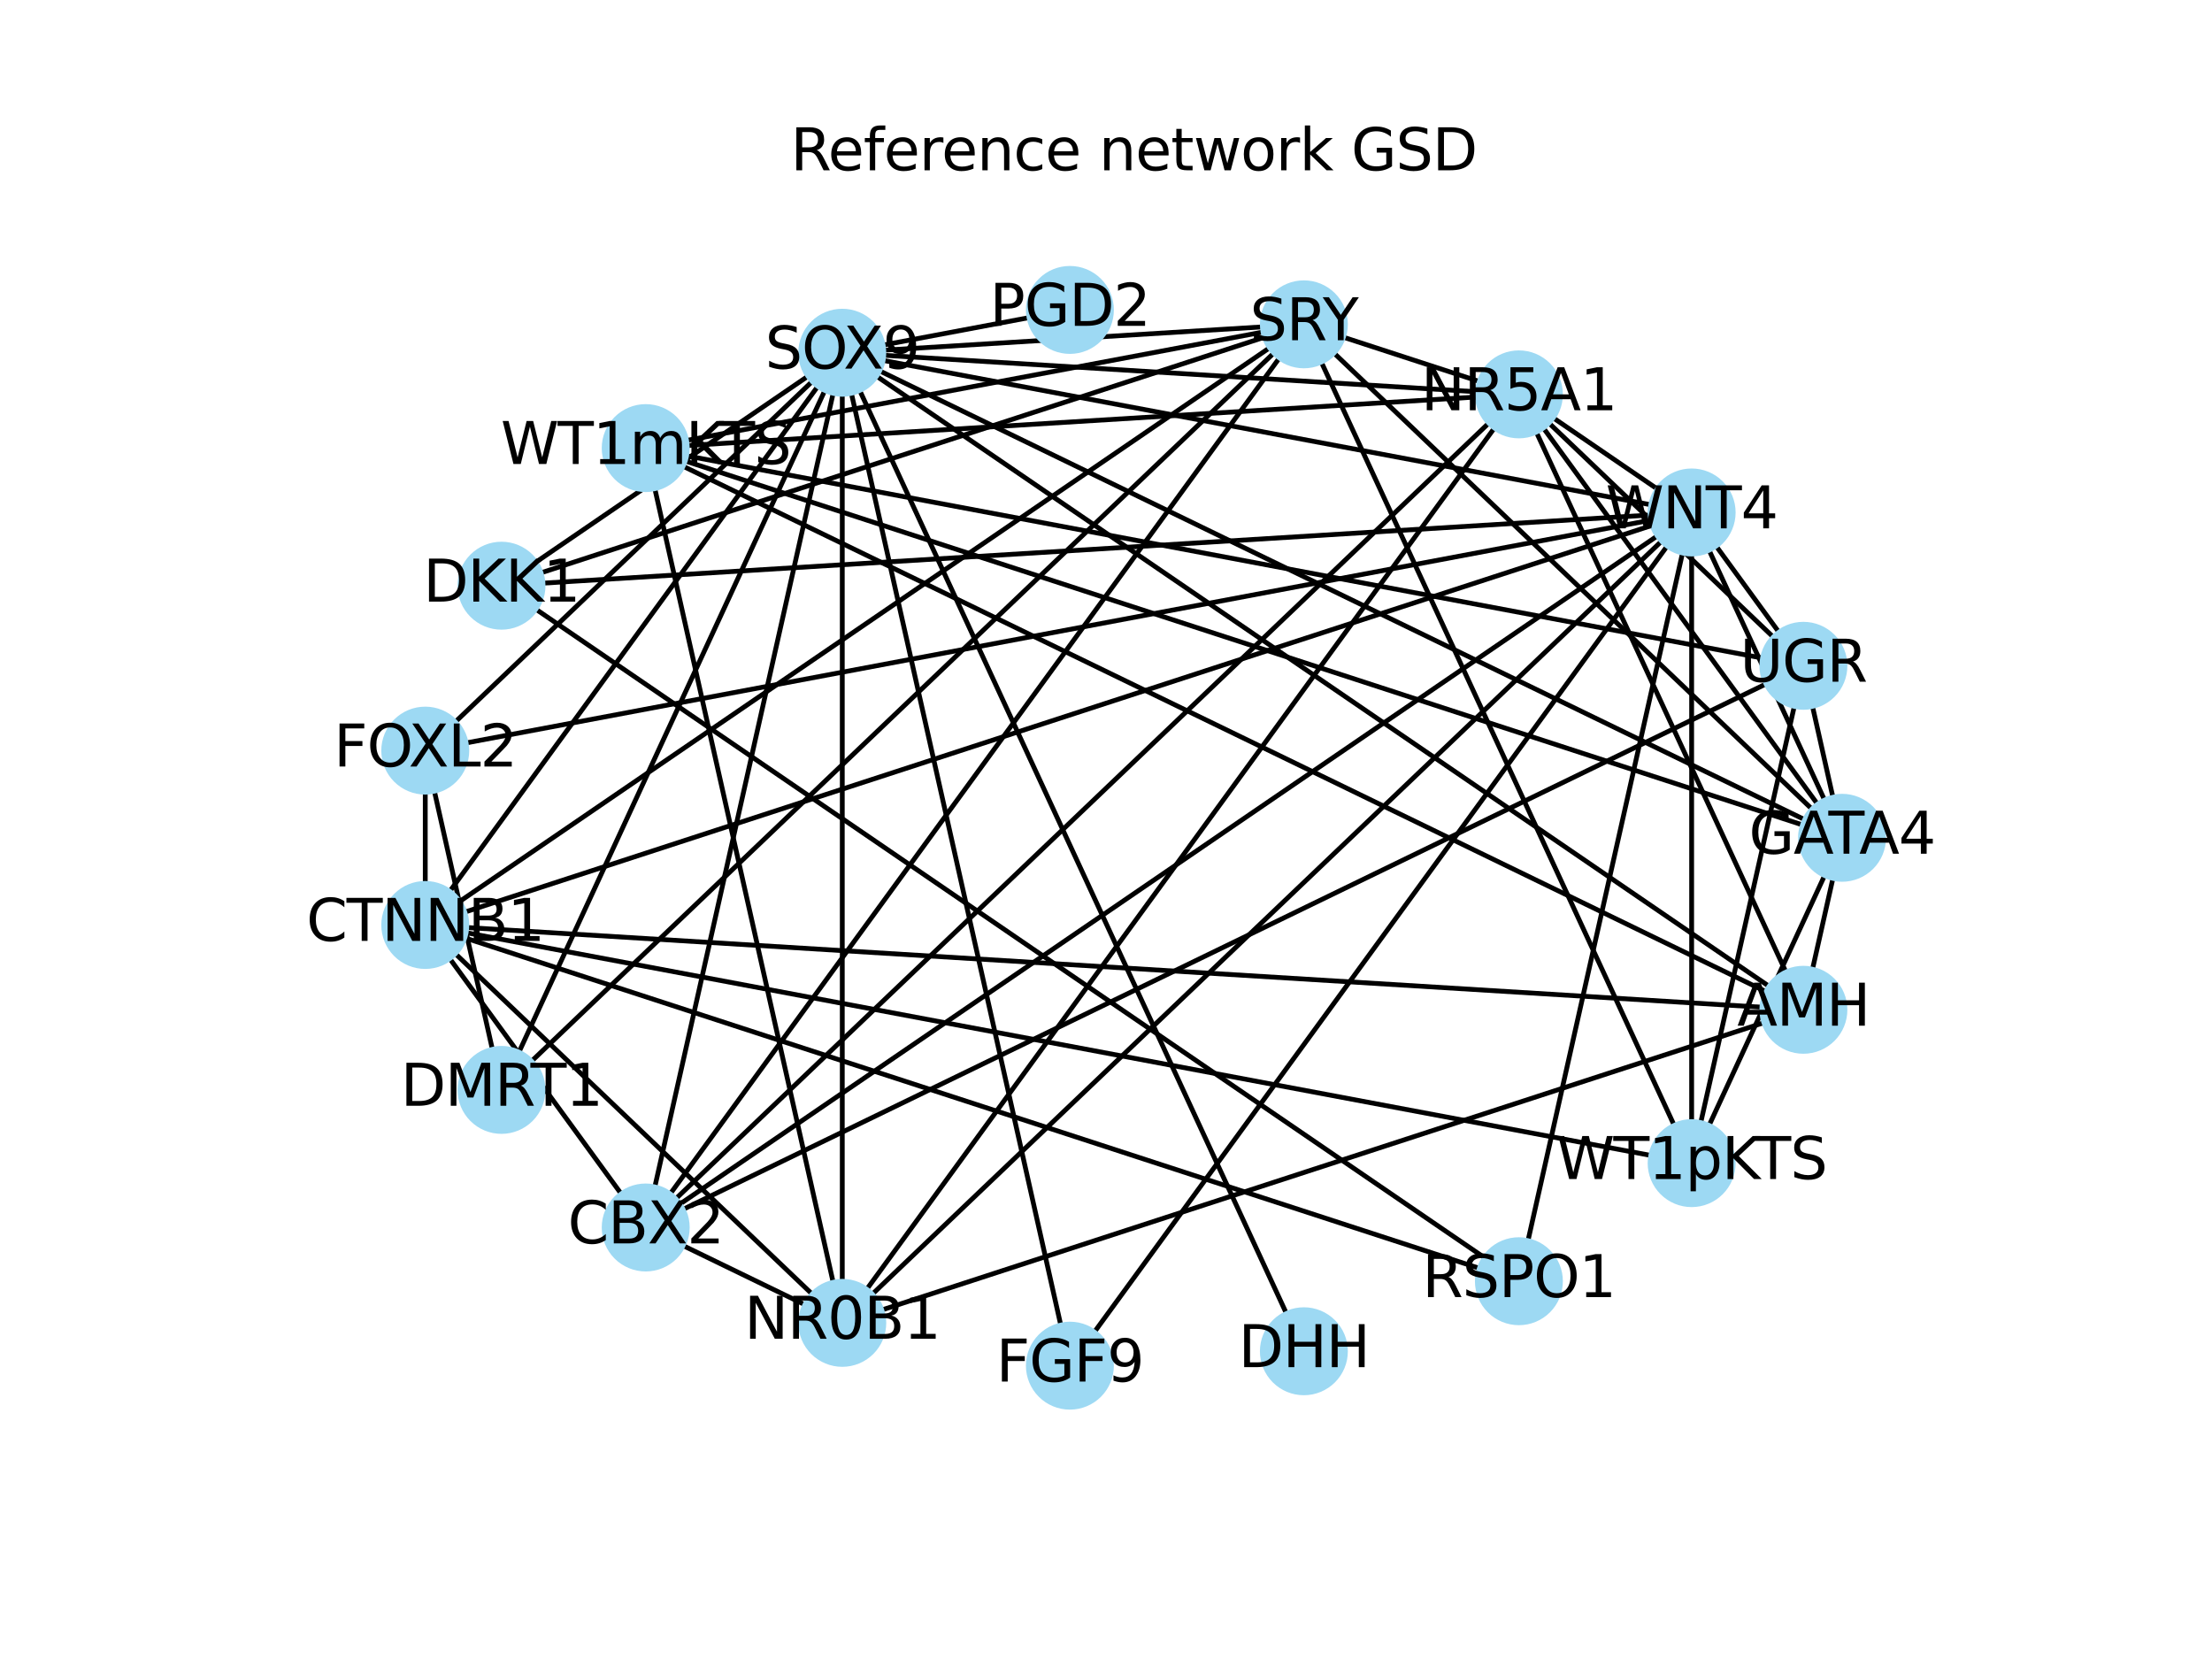 <?xml version="1.0" encoding="utf-8" standalone="no"?>
<!DOCTYPE svg PUBLIC "-//W3C//DTD SVG 1.1//EN"
  "http://www.w3.org/Graphics/SVG/1.1/DTD/svg11.dtd">
<svg xmlns:xlink="http://www.w3.org/1999/xlink" width="460.8pt" height="345.6pt" viewBox="0 0 460.8 345.6" xmlns="http://www.w3.org/2000/svg" version="1.1">
 <defs>
  <style type="text/css">*{stroke-linejoin: round; stroke-linecap: butt}</style>
 </defs>
 <g id="figure_1">
  <g id="patch_1">
   <path d="M 0 345.6 
L 460.8 345.6 
L 460.8 0 
L 0 0 
L 0 345.6 
z
" style="fill: none"/>
  </g>
  <g id="axes_1">
   <g id="LineCollection_1">
    <path d="M 383.73 174.528 
L 375.68 138.7 
" clip-path="url(#pe6671162fe)" style="fill: none; stroke: #000000"/>
    <path d="M 383.73 174.528 
L 352.4 106.755 
" clip-path="url(#pe6671162fe)" style="fill: none; stroke: #000000"/>
    <path d="M 383.73 174.528 
L 316.414 82.155 
" clip-path="url(#pe6671162fe)" style="fill: none; stroke: #000000"/>
    <path d="M 383.73 174.528 
L 271.622 67.564 
" clip-path="url(#pe6671162fe)" style="fill: none; stroke: #000000"/>
    <path d="M 383.73 174.528 
L 134.514 93.348 
" clip-path="url(#pe6671162fe)" style="fill: none; stroke: #000000"/>
    <path d="M 383.73 174.528 
L 175.461 73.481 
" clip-path="url(#pe6671162fe)" style="fill: none; stroke: #000000"/>
    <path d="M 383.73 174.528 
L 375.68 210.356 
" clip-path="url(#pe6671162fe)" style="fill: none; stroke: #000000"/>
    <path d="M 383.73 174.528 
L 352.4 242.301 
" clip-path="url(#pe6671162fe)" style="fill: none; stroke: #000000"/>
    <path d="M 375.68 138.7 
L 316.414 82.155 
" clip-path="url(#pe6671162fe)" style="fill: none; stroke: #000000"/>
    <path d="M 375.68 138.7 
L 352.4 106.755 
" clip-path="url(#pe6671162fe)" style="fill: none; stroke: #000000"/>
    <path d="M 375.68 138.7 
L 134.514 93.348 
" clip-path="url(#pe6671162fe)" style="fill: none; stroke: #000000"/>
    <path d="M 375.68 138.7 
L 352.4 242.301 
" clip-path="url(#pe6671162fe)" style="fill: none; stroke: #000000"/>
    <path d="M 375.68 138.7 
L 134.514 255.708 
" clip-path="url(#pe6671162fe)" style="fill: none; stroke: #000000"/>
    <path d="M 352.4 106.755 
L 88.59 156.367 
" clip-path="url(#pe6671162fe)" style="fill: none; stroke: #000000"/>
    <path d="M 352.4 106.755 
L 316.414 82.155 
" clip-path="url(#pe6671162fe)" style="fill: none; stroke: #000000"/>
    <path d="M 352.4 106.755 
L 175.461 73.481 
" clip-path="url(#pe6671162fe)" style="fill: none; stroke: #000000"/>
    <path d="M 352.4 106.755 
L 316.414 266.901 
" clip-path="url(#pe6671162fe)" style="fill: none; stroke: #000000"/>
    <path d="M 352.4 106.755 
L 222.877 284.492 
" clip-path="url(#pe6671162fe)" style="fill: none; stroke: #000000"/>
    <path d="M 352.4 106.755 
L 88.59 192.689 
" clip-path="url(#pe6671162fe)" style="fill: none; stroke: #000000"/>
    <path d="M 352.4 106.755 
L 175.461 275.575 
" clip-path="url(#pe6671162fe)" style="fill: none; stroke: #000000"/>
    <path d="M 352.4 106.755 
L 104.471 122.012 
" clip-path="url(#pe6671162fe)" style="fill: none; stroke: #000000"/>
    <path d="M 352.4 106.755 
L 352.4 242.301 
" clip-path="url(#pe6671162fe)" style="fill: none; stroke: #000000"/>
    <path d="M 352.4 106.755 
L 134.514 255.708 
" clip-path="url(#pe6671162fe)" style="fill: none; stroke: #000000"/>
    <path d="M 316.414 82.155 
L 134.514 255.708 
" clip-path="url(#pe6671162fe)" style="fill: none; stroke: #000000"/>
    <path d="M 316.414 82.155 
L 134.514 93.348 
" clip-path="url(#pe6671162fe)" style="fill: none; stroke: #000000"/>
    <path d="M 316.414 82.155 
L 175.461 275.575 
" clip-path="url(#pe6671162fe)" style="fill: none; stroke: #000000"/>
    <path d="M 316.414 82.155 
L 175.461 73.481 
" clip-path="url(#pe6671162fe)" style="fill: none; stroke: #000000"/>
    <path d="M 316.414 82.155 
L 271.622 67.564 
" clip-path="url(#pe6671162fe)" style="fill: none; stroke: #000000"/>
    <path d="M 316.414 82.155 
L 375.68 210.356 
" clip-path="url(#pe6671162fe)" style="fill: none; stroke: #000000"/>
    <path d="M 271.622 67.564 
L 104.471 122.012 
" clip-path="url(#pe6671162fe)" style="fill: none; stroke: #000000"/>
    <path d="M 271.622 67.564 
L 175.461 73.481 
" clip-path="url(#pe6671162fe)" style="fill: none; stroke: #000000"/>
    <path d="M 271.622 67.564 
L 134.514 93.348 
" clip-path="url(#pe6671162fe)" style="fill: none; stroke: #000000"/>
    <path d="M 271.622 67.564 
L 134.514 255.708 
" clip-path="url(#pe6671162fe)" style="fill: none; stroke: #000000"/>
    <path d="M 271.622 67.564 
L 352.4 242.301 
" clip-path="url(#pe6671162fe)" style="fill: none; stroke: #000000"/>
    <path d="M 271.622 67.564 
L 88.59 192.689 
" clip-path="url(#pe6671162fe)" style="fill: none; stroke: #000000"/>
    <path d="M 271.622 67.564 
L 104.471 227.044 
" clip-path="url(#pe6671162fe)" style="fill: none; stroke: #000000"/>
    <path d="M 222.877 64.564 
L 175.461 73.481 
" clip-path="url(#pe6671162fe)" style="fill: none; stroke: #000000"/>
    <path d="M 175.461 73.481 
L 104.471 122.012 
" clip-path="url(#pe6671162fe)" style="fill: none; stroke: #000000"/>
    <path d="M 175.461 73.481 
L 88.59 156.367 
" clip-path="url(#pe6671162fe)" style="fill: none; stroke: #000000"/>
    <path d="M 175.461 73.481 
L 222.877 284.492 
" clip-path="url(#pe6671162fe)" style="fill: none; stroke: #000000"/>
    <path d="M 175.461 73.481 
L 134.514 255.708 
" clip-path="url(#pe6671162fe)" style="fill: none; stroke: #000000"/>
    <path d="M 175.461 73.481 
L 88.59 192.689 
" clip-path="url(#pe6671162fe)" style="fill: none; stroke: #000000"/>
    <path d="M 175.461 73.481 
L 271.622 281.492 
" clip-path="url(#pe6671162fe)" style="fill: none; stroke: #000000"/>
    <path d="M 175.461 73.481 
L 104.471 227.044 
" clip-path="url(#pe6671162fe)" style="fill: none; stroke: #000000"/>
    <path d="M 175.461 73.481 
L 375.68 210.356 
" clip-path="url(#pe6671162fe)" style="fill: none; stroke: #000000"/>
    <path d="M 175.461 73.481 
L 175.461 275.575 
" clip-path="url(#pe6671162fe)" style="fill: none; stroke: #000000"/>
    <path d="M 134.514 93.348 
L 375.68 210.356 
" clip-path="url(#pe6671162fe)" style="fill: none; stroke: #000000"/>
    <path d="M 134.514 93.348 
L 175.461 275.575 
" clip-path="url(#pe6671162fe)" style="fill: none; stroke: #000000"/>
    <path d="M 104.471 122.012 
L 316.414 266.901 
" clip-path="url(#pe6671162fe)" style="fill: none; stroke: #000000"/>
    <path d="M 88.59 156.367 
L 88.59 192.689 
" clip-path="url(#pe6671162fe)" style="fill: none; stroke: #000000"/>
    <path d="M 88.59 156.367 
L 104.471 227.044 
" clip-path="url(#pe6671162fe)" style="fill: none; stroke: #000000"/>
    <path d="M 88.59 192.689 
L 316.414 266.901 
" clip-path="url(#pe6671162fe)" style="fill: none; stroke: #000000"/>
    <path d="M 88.59 192.689 
L 375.68 210.356 
" clip-path="url(#pe6671162fe)" style="fill: none; stroke: #000000"/>
    <path d="M 88.59 192.689 
L 352.4 242.301 
" clip-path="url(#pe6671162fe)" style="fill: none; stroke: #000000"/>
    <path d="M 88.59 192.689 
L 134.514 255.708 
" clip-path="url(#pe6671162fe)" style="fill: none; stroke: #000000"/>
    <path d="M 88.59 192.689 
L 175.461 275.575 
" clip-path="url(#pe6671162fe)" style="fill: none; stroke: #000000"/>
    <path d="M 134.514 255.708 
L 175.461 275.575 
" clip-path="url(#pe6671162fe)" style="fill: none; stroke: #000000"/>
    <path d="M 175.461 275.575 
L 375.68 210.356 
" clip-path="url(#pe6671162fe)" style="fill: none; stroke: #000000"/>
   </g>
   <g id="matplotlib.axis_1">
    <g id="xtick_1"/>
    <g id="xtick_2"/>
    <g id="xtick_3"/>
    <g id="xtick_4"/>
    <g id="xtick_5"/>
   </g>
   <g id="matplotlib.axis_2">
    <g id="ytick_1"/>
    <g id="ytick_2"/>
    <g id="ytick_3"/>
    <g id="ytick_4"/>
    <g id="ytick_5"/>
   </g>
   <g id="PathCollection_1">
    <defs>
     <path id="mbd1241f2ae" d="M 0 8.66 
C 2.297 8.66 4.5 7.748 6.124 6.124 
C 7.748 4.5 8.66 2.297 8.66 0 
C 8.66 -2.297 7.748 -4.5 6.124 -6.124 
C 4.5 -7.748 2.297 -8.66 0 -8.66 
C -2.297 -8.66 -4.5 -7.748 -6.124 -6.124 
C -7.748 -4.5 -8.66 -2.297 -8.66 0 
C -8.66 2.297 -7.748 4.5 -6.124 6.124 
C -4.5 7.748 -2.297 8.66 0 8.66 
z
" style="stroke: #9dd9f3"/>
    </defs>
    <g clip-path="url(#pe6671162fe)">
     <use xlink:href="#mbd1241f2ae" x="383.73" y="174.528" style="fill: #9dd9f3; stroke: #9dd9f3"/>
     <use xlink:href="#mbd1241f2ae" x="375.68" y="138.7" style="fill: #9dd9f3; stroke: #9dd9f3"/>
     <use xlink:href="#mbd1241f2ae" x="352.4" y="106.755" style="fill: #9dd9f3; stroke: #9dd9f3"/>
     <use xlink:href="#mbd1241f2ae" x="316.414" y="82.155" style="fill: #9dd9f3; stroke: #9dd9f3"/>
     <use xlink:href="#mbd1241f2ae" x="271.622" y="67.564" style="fill: #9dd9f3; stroke: #9dd9f3"/>
     <use xlink:href="#mbd1241f2ae" x="222.877" y="64.564" style="fill: #9dd9f3; stroke: #9dd9f3"/>
     <use xlink:href="#mbd1241f2ae" x="175.461" y="73.481" style="fill: #9dd9f3; stroke: #9dd9f3"/>
     <use xlink:href="#mbd1241f2ae" x="134.514" y="93.348" style="fill: #9dd9f3; stroke: #9dd9f3"/>
     <use xlink:href="#mbd1241f2ae" x="104.471" y="122.012" style="fill: #9dd9f3; stroke: #9dd9f3"/>
     <use xlink:href="#mbd1241f2ae" x="88.59" y="156.367" style="fill: #9dd9f3; stroke: #9dd9f3"/>
     <use xlink:href="#mbd1241f2ae" x="88.59" y="192.689" style="fill: #9dd9f3; stroke: #9dd9f3"/>
     <use xlink:href="#mbd1241f2ae" x="104.471" y="227.044" style="fill: #9dd9f3; stroke: #9dd9f3"/>
     <use xlink:href="#mbd1241f2ae" x="134.514" y="255.708" style="fill: #9dd9f3; stroke: #9dd9f3"/>
     <use xlink:href="#mbd1241f2ae" x="175.461" y="275.575" style="fill: #9dd9f3; stroke: #9dd9f3"/>
     <use xlink:href="#mbd1241f2ae" x="222.877" y="284.492" style="fill: #9dd9f3; stroke: #9dd9f3"/>
     <use xlink:href="#mbd1241f2ae" x="271.622" y="281.492" style="fill: #9dd9f3; stroke: #9dd9f3"/>
     <use xlink:href="#mbd1241f2ae" x="316.414" y="266.901" style="fill: #9dd9f3; stroke: #9dd9f3"/>
     <use xlink:href="#mbd1241f2ae" x="352.4" y="242.301" style="fill: #9dd9f3; stroke: #9dd9f3"/>
     <use xlink:href="#mbd1241f2ae" x="375.68" y="210.356" style="fill: #9dd9f3; stroke: #9dd9f3"/>
    </g>
   </g>
   <g id="text_1">
    <g clip-path="url(#pe6671162fe)">
     <!-- GATA4 -->
     <g transform="translate(364.32 177.839) scale(0.12 -0.12)">
      <defs>
       <path id="DejaVuSans-47" d="M 3809 666 
L 3809 1919 
L 2778 1919 
L 2778 2438 
L 4434 2438 
L 4434 434 
Q 4069 175 3628 42 
Q 3188 -91 2688 -91 
Q 1594 -91 976 548 
Q 359 1188 359 2328 
Q 359 3472 976 4111 
Q 1594 4750 2688 4750 
Q 3144 4750 3555 4637 
Q 3966 4525 4313 4306 
L 4313 3634 
Q 3963 3931 3569 4081 
Q 3175 4231 2741 4231 
Q 1884 4231 1454 3753 
Q 1025 3275 1025 2328 
Q 1025 1384 1454 906 
Q 1884 428 2741 428 
Q 3075 428 3337 486 
Q 3600 544 3809 666 
z
" transform="scale(0.016)"/>
       <path id="DejaVuSans-41" d="M 2188 4044 
L 1331 1722 
L 3047 1722 
L 2188 4044 
z
M 1831 4666 
L 2547 4666 
L 4325 0 
L 3669 0 
L 3244 1197 
L 1141 1197 
L 716 0 
L 50 0 
L 1831 4666 
z
" transform="scale(0.016)"/>
       <path id="DejaVuSans-54" d="M -19 4666 
L 3928 4666 
L 3928 4134 
L 2272 4134 
L 2272 0 
L 1638 0 
L 1638 4134 
L -19 4134 
L -19 4666 
z
" transform="scale(0.016)"/>
       <path id="DejaVuSans-34" d="M 2419 4116 
L 825 1625 
L 2419 1625 
L 2419 4116 
z
M 2253 4666 
L 3047 4666 
L 3047 1625 
L 3713 1625 
L 3713 1100 
L 3047 1100 
L 3047 0 
L 2419 0 
L 2419 1100 
L 313 1100 
L 313 1709 
L 2253 4666 
z
" transform="scale(0.016)"/>
      </defs>
      <use xlink:href="#DejaVuSans-47"/>
      <use xlink:href="#DejaVuSans-41" x="77.49"/>
      <use xlink:href="#DejaVuSans-54" x="138.148"/>
      <use xlink:href="#DejaVuSans-41" x="191.482"/>
      <use xlink:href="#DejaVuSans-34" x="259.891"/>
     </g>
    </g>
   </g>
   <g id="text_2">
    <g clip-path="url(#pe6671162fe)">
     <!-- UGR -->
     <g transform="translate(362.47 142.012) scale(0.12 -0.12)">
      <defs>
       <path id="DejaVuSans-55" d="M 556 4666 
L 1191 4666 
L 1191 1831 
Q 1191 1081 1462 751 
Q 1734 422 2344 422 
Q 2950 422 3222 751 
Q 3494 1081 3494 1831 
L 3494 4666 
L 4128 4666 
L 4128 1753 
Q 4128 841 3676 375 
Q 3225 -91 2344 -91 
Q 1459 -91 1007 375 
Q 556 841 556 1753 
L 556 4666 
z
" transform="scale(0.016)"/>
       <path id="DejaVuSans-52" d="M 2841 2188 
Q 3044 2119 3236 1894 
Q 3428 1669 3622 1275 
L 4263 0 
L 3584 0 
L 2988 1197 
Q 2756 1666 2539 1819 
Q 2322 1972 1947 1972 
L 1259 1972 
L 1259 0 
L 628 0 
L 628 4666 
L 2053 4666 
Q 2853 4666 3247 4331 
Q 3641 3997 3641 3322 
Q 3641 2881 3436 2590 
Q 3231 2300 2841 2188 
z
M 1259 4147 
L 1259 2491 
L 2053 2491 
Q 2509 2491 2742 2702 
Q 2975 2913 2975 3322 
Q 2975 3731 2742 3939 
Q 2509 4147 2053 4147 
L 1259 4147 
z
" transform="scale(0.016)"/>
      </defs>
      <use xlink:href="#DejaVuSans-55"/>
      <use xlink:href="#DejaVuSans-47" x="73.193"/>
      <use xlink:href="#DejaVuSans-52" x="150.684"/>
     </g>
    </g>
   </g>
   <g id="text_3">
    <g clip-path="url(#pe6671162fe)">
     <!-- WNT4 -->
     <g transform="translate(334.497 110.067) scale(0.12 -0.12)">
      <defs>
       <path id="DejaVuSans-57" d="M 213 4666 
L 850 4666 
L 1831 722 
L 2809 4666 
L 3519 4666 
L 4500 722 
L 5478 4666 
L 6119 4666 
L 4947 0 
L 4153 0 
L 3169 4050 
L 2175 0 
L 1381 0 
L 213 4666 
z
" transform="scale(0.016)"/>
       <path id="DejaVuSans-4e" d="M 628 4666 
L 1478 4666 
L 3547 763 
L 3547 4666 
L 4159 4666 
L 4159 0 
L 3309 0 
L 1241 3903 
L 1241 0 
L 628 0 
L 628 4666 
z
" transform="scale(0.016)"/>
      </defs>
      <use xlink:href="#DejaVuSans-57"/>
      <use xlink:href="#DejaVuSans-4e" x="98.877"/>
      <use xlink:href="#DejaVuSans-54" x="173.682"/>
      <use xlink:href="#DejaVuSans-34" x="234.766"/>
     </g>
    </g>
   </g>
   <g id="text_4">
    <g clip-path="url(#pe6671162fe)">
     <!-- NR5A1 -->
     <g transform="translate(296.017 85.466) scale(0.12 -0.12)">
      <defs>
       <path id="DejaVuSans-35" d="M 691 4666 
L 3169 4666 
L 3169 4134 
L 1269 4134 
L 1269 2991 
Q 1406 3038 1543 3061 
Q 1681 3084 1819 3084 
Q 2600 3084 3056 2656 
Q 3513 2228 3513 1497 
Q 3513 744 3044 326 
Q 2575 -91 1722 -91 
Q 1428 -91 1123 -41 
Q 819 9 494 109 
L 494 744 
Q 775 591 1075 516 
Q 1375 441 1709 441 
Q 2250 441 2565 725 
Q 2881 1009 2881 1497 
Q 2881 1984 2565 2268 
Q 2250 2553 1709 2553 
Q 1456 2553 1204 2497 
Q 953 2441 691 2322 
L 691 4666 
z
" transform="scale(0.016)"/>
       <path id="DejaVuSans-31" d="M 794 531 
L 1825 531 
L 1825 4091 
L 703 3866 
L 703 4441 
L 1819 4666 
L 2450 4666 
L 2450 531 
L 3481 531 
L 3481 0 
L 794 0 
L 794 531 
z
" transform="scale(0.016)"/>
      </defs>
      <use xlink:href="#DejaVuSans-4e"/>
      <use xlink:href="#DejaVuSans-52" x="74.805"/>
      <use xlink:href="#DejaVuSans-35" x="144.287"/>
      <use xlink:href="#DejaVuSans-41" x="207.91"/>
      <use xlink:href="#DejaVuSans-31" x="276.318"/>
     </g>
    </g>
   </g>
   <g id="text_5">
    <g clip-path="url(#pe6671162fe)">
     <!-- SRY -->
     <g transform="translate(260.362 70.875) scale(0.12 -0.12)">
      <defs>
       <path id="DejaVuSans-53" d="M 3425 4513 
L 3425 3897 
Q 3066 4069 2747 4153 
Q 2428 4238 2131 4238 
Q 1616 4238 1336 4038 
Q 1056 3838 1056 3469 
Q 1056 3159 1242 3001 
Q 1428 2844 1947 2747 
L 2328 2669 
Q 3034 2534 3370 2195 
Q 3706 1856 3706 1288 
Q 3706 609 3251 259 
Q 2797 -91 1919 -91 
Q 1588 -91 1214 -16 
Q 841 59 441 206 
L 441 856 
Q 825 641 1194 531 
Q 1563 422 1919 422 
Q 2459 422 2753 634 
Q 3047 847 3047 1241 
Q 3047 1584 2836 1778 
Q 2625 1972 2144 2069 
L 1759 2144 
Q 1053 2284 737 2584 
Q 422 2884 422 3419 
Q 422 4038 858 4394 
Q 1294 4750 2059 4750 
Q 2388 4750 2728 4690 
Q 3069 4631 3425 4513 
z
" transform="scale(0.016)"/>
       <path id="DejaVuSans-59" d="M -13 4666 
L 666 4666 
L 1959 2747 
L 3244 4666 
L 3922 4666 
L 2272 2222 
L 2272 0 
L 1638 0 
L 1638 2222 
L -13 4666 
z
" transform="scale(0.016)"/>
      </defs>
      <use xlink:href="#DejaVuSans-53"/>
      <use xlink:href="#DejaVuSans-52" x="63.477"/>
      <use xlink:href="#DejaVuSans-59" x="126.584"/>
     </g>
    </g>
   </g>
   <g id="text_6">
    <g clip-path="url(#pe6671162fe)">
     <!-- PGD2 -->
     <g transform="translate(206.172 67.876) scale(0.12 -0.12)">
      <defs>
       <path id="DejaVuSans-50" d="M 1259 4147 
L 1259 2394 
L 2053 2394 
Q 2494 2394 2734 2622 
Q 2975 2850 2975 3272 
Q 2975 3691 2734 3919 
Q 2494 4147 2053 4147 
L 1259 4147 
z
M 628 4666 
L 2053 4666 
Q 2838 4666 3239 4311 
Q 3641 3956 3641 3272 
Q 3641 2581 3239 2228 
Q 2838 1875 2053 1875 
L 1259 1875 
L 1259 0 
L 628 0 
L 628 4666 
z
" transform="scale(0.016)"/>
       <path id="DejaVuSans-44" d="M 1259 4147 
L 1259 519 
L 2022 519 
Q 2988 519 3436 956 
Q 3884 1394 3884 2338 
Q 3884 3275 3436 3711 
Q 2988 4147 2022 4147 
L 1259 4147 
z
M 628 4666 
L 1925 4666 
Q 3281 4666 3915 4102 
Q 4550 3538 4550 2338 
Q 4550 1131 3912 565 
Q 3275 0 1925 0 
L 628 0 
L 628 4666 
z
" transform="scale(0.016)"/>
       <path id="DejaVuSans-32" d="M 1228 531 
L 3431 531 
L 3431 0 
L 469 0 
L 469 531 
Q 828 903 1448 1529 
Q 2069 2156 2228 2338 
Q 2531 2678 2651 2914 
Q 2772 3150 2772 3378 
Q 2772 3750 2511 3984 
Q 2250 4219 1831 4219 
Q 1534 4219 1204 4116 
Q 875 4013 500 3803 
L 500 4441 
Q 881 4594 1212 4672 
Q 1544 4750 1819 4750 
Q 2544 4750 2975 4387 
Q 3406 4025 3406 3419 
Q 3406 3131 3298 2873 
Q 3191 2616 2906 2266 
Q 2828 2175 2409 1742 
Q 1991 1309 1228 531 
z
" transform="scale(0.016)"/>
      </defs>
      <use xlink:href="#DejaVuSans-50"/>
      <use xlink:href="#DejaVuSans-47" x="60.303"/>
      <use xlink:href="#DejaVuSans-44" x="137.793"/>
      <use xlink:href="#DejaVuSans-32" x="214.795"/>
     </g>
    </g>
   </g>
   <g id="text_7">
    <g clip-path="url(#pe6671162fe)">
     <!-- SOX9 -->
     <g transform="translate(159.384 76.792) scale(0.12 -0.12)">
      <defs>
       <path id="DejaVuSans-4f" d="M 2522 4238 
Q 1834 4238 1429 3725 
Q 1025 3213 1025 2328 
Q 1025 1447 1429 934 
Q 1834 422 2522 422 
Q 3209 422 3611 934 
Q 4013 1447 4013 2328 
Q 4013 3213 3611 3725 
Q 3209 4238 2522 4238 
z
M 2522 4750 
Q 3503 4750 4090 4092 
Q 4678 3434 4678 2328 
Q 4678 1225 4090 567 
Q 3503 -91 2522 -91 
Q 1538 -91 948 565 
Q 359 1222 359 2328 
Q 359 3434 948 4092 
Q 1538 4750 2522 4750 
z
" transform="scale(0.016)"/>
       <path id="DejaVuSans-58" d="M 403 4666 
L 1081 4666 
L 2241 2931 
L 3406 4666 
L 4084 4666 
L 2584 2425 
L 4184 0 
L 3506 0 
L 2194 1984 
L 872 0 
L 191 0 
L 1856 2491 
L 403 4666 
z
" transform="scale(0.016)"/>
       <path id="DejaVuSans-39" d="M 703 97 
L 703 672 
Q 941 559 1184 500 
Q 1428 441 1663 441 
Q 2288 441 2617 861 
Q 2947 1281 2994 2138 
Q 2813 1869 2534 1725 
Q 2256 1581 1919 1581 
Q 1219 1581 811 2004 
Q 403 2428 403 3163 
Q 403 3881 828 4315 
Q 1253 4750 1959 4750 
Q 2769 4750 3195 4129 
Q 3622 3509 3622 2328 
Q 3622 1225 3098 567 
Q 2575 -91 1691 -91 
Q 1453 -91 1209 -44 
Q 966 3 703 97 
z
M 1959 2075 
Q 2384 2075 2632 2365 
Q 2881 2656 2881 3163 
Q 2881 3666 2632 3958 
Q 2384 4250 1959 4250 
Q 1534 4250 1286 3958 
Q 1038 3666 1038 3163 
Q 1038 2656 1286 2365 
Q 1534 2075 1959 2075 
z
" transform="scale(0.016)"/>
      </defs>
      <use xlink:href="#DejaVuSans-53"/>
      <use xlink:href="#DejaVuSans-4f" x="63.477"/>
      <use xlink:href="#DejaVuSans-58" x="135.812"/>
      <use xlink:href="#DejaVuSans-39" x="204.318"/>
     </g>
    </g>
   </g>
   <g id="text_8">
    <g clip-path="url(#pe6671162fe)">
     <!-- WT1mKTS -->
     <g transform="translate(104.311 96.659) scale(0.12 -0.12)">
      <defs>
       <path id="DejaVuSans-6d" d="M 3328 2828 
Q 3544 3216 3844 3400 
Q 4144 3584 4550 3584 
Q 5097 3584 5394 3201 
Q 5691 2819 5691 2113 
L 5691 0 
L 5113 0 
L 5113 2094 
Q 5113 2597 4934 2840 
Q 4756 3084 4391 3084 
Q 3944 3084 3684 2787 
Q 3425 2491 3425 1978 
L 3425 0 
L 2847 0 
L 2847 2094 
Q 2847 2600 2669 2842 
Q 2491 3084 2119 3084 
Q 1678 3084 1418 2786 
Q 1159 2488 1159 1978 
L 1159 0 
L 581 0 
L 581 3500 
L 1159 3500 
L 1159 2956 
Q 1356 3278 1631 3431 
Q 1906 3584 2284 3584 
Q 2666 3584 2933 3390 
Q 3200 3197 3328 2828 
z
" transform="scale(0.016)"/>
       <path id="DejaVuSans-4b" d="M 628 4666 
L 1259 4666 
L 1259 2694 
L 3353 4666 
L 4166 4666 
L 1850 2491 
L 4331 0 
L 3500 0 
L 1259 2247 
L 1259 0 
L 628 0 
L 628 4666 
z
" transform="scale(0.016)"/>
      </defs>
      <use xlink:href="#DejaVuSans-57"/>
      <use xlink:href="#DejaVuSans-54" x="98.877"/>
      <use xlink:href="#DejaVuSans-31" x="159.961"/>
      <use xlink:href="#DejaVuSans-6d" x="223.584"/>
      <use xlink:href="#DejaVuSans-4b" x="320.996"/>
      <use xlink:href="#DejaVuSans-54" x="378.822"/>
      <use xlink:href="#DejaVuSans-53" x="439.906"/>
     </g>
    </g>
   </g>
   <g id="text_9">
    <g clip-path="url(#pe6671162fe)">
     <!-- DKK1 -->
     <g transform="translate(88.165 125.323) scale(0.12 -0.12)">
      <use xlink:href="#DejaVuSans-44"/>
      <use xlink:href="#DejaVuSans-4b" x="77.002"/>
      <use xlink:href="#DejaVuSans-4b" x="142.578"/>
      <use xlink:href="#DejaVuSans-31" x="208.154"/>
     </g>
    </g>
   </g>
   <g id="text_10">
    <g clip-path="url(#pe6671162fe)">
     <!-- FOXL2 -->
     <g transform="translate(69.528 159.678) scale(0.12 -0.12)">
      <defs>
       <path id="DejaVuSans-46" d="M 628 4666 
L 3309 4666 
L 3309 4134 
L 1259 4134 
L 1259 2759 
L 3109 2759 
L 3109 2228 
L 1259 2228 
L 1259 0 
L 628 0 
L 628 4666 
z
" transform="scale(0.016)"/>
       <path id="DejaVuSans-4c" d="M 628 4666 
L 1259 4666 
L 1259 531 
L 3531 531 
L 3531 0 
L 628 0 
L 628 4666 
z
" transform="scale(0.016)"/>
      </defs>
      <use xlink:href="#DejaVuSans-46"/>
      <use xlink:href="#DejaVuSans-4f" x="57.52"/>
      <use xlink:href="#DejaVuSans-58" x="129.855"/>
      <use xlink:href="#DejaVuSans-4c" x="198.361"/>
      <use xlink:href="#DejaVuSans-32" x="254.074"/>
     </g>
    </g>
   </g>
   <g id="text_11">
    <g clip-path="url(#pe6671162fe)">
     <!-- CTNNB1 -->
     <g transform="translate(63.824 196.001) scale(0.12 -0.12)">
      <defs>
       <path id="DejaVuSans-43" d="M 4122 4306 
L 4122 3641 
Q 3803 3938 3442 4084 
Q 3081 4231 2675 4231 
Q 1875 4231 1450 3742 
Q 1025 3253 1025 2328 
Q 1025 1406 1450 917 
Q 1875 428 2675 428 
Q 3081 428 3442 575 
Q 3803 722 4122 1019 
L 4122 359 
Q 3791 134 3420 21 
Q 3050 -91 2638 -91 
Q 1578 -91 968 557 
Q 359 1206 359 2328 
Q 359 3453 968 4101 
Q 1578 4750 2638 4750 
Q 3056 4750 3426 4639 
Q 3797 4528 4122 4306 
z
" transform="scale(0.016)"/>
       <path id="DejaVuSans-42" d="M 1259 2228 
L 1259 519 
L 2272 519 
Q 2781 519 3026 730 
Q 3272 941 3272 1375 
Q 3272 1813 3026 2020 
Q 2781 2228 2272 2228 
L 1259 2228 
z
M 1259 4147 
L 1259 2741 
L 2194 2741 
Q 2656 2741 2882 2914 
Q 3109 3088 3109 3444 
Q 3109 3797 2882 3972 
Q 2656 4147 2194 4147 
L 1259 4147 
z
M 628 4666 
L 2241 4666 
Q 2963 4666 3353 4366 
Q 3744 4066 3744 3513 
Q 3744 3084 3544 2831 
Q 3344 2578 2956 2516 
Q 3422 2416 3680 2098 
Q 3938 1781 3938 1306 
Q 3938 681 3513 340 
Q 3088 0 2303 0 
L 628 0 
L 628 4666 
z
" transform="scale(0.016)"/>
      </defs>
      <use xlink:href="#DejaVuSans-43"/>
      <use xlink:href="#DejaVuSans-54" x="69.824"/>
      <use xlink:href="#DejaVuSans-4e" x="130.908"/>
      <use xlink:href="#DejaVuSans-4e" x="205.713"/>
      <use xlink:href="#DejaVuSans-42" x="280.518"/>
      <use xlink:href="#DejaVuSans-31" x="349.121"/>
     </g>
    </g>
   </g>
   <g id="text_12">
    <g clip-path="url(#pe6671162fe)">
     <!-- DMRT1 -->
     <g transform="translate(83.458 230.356) scale(0.12 -0.12)">
      <defs>
       <path id="DejaVuSans-4d" d="M 628 4666 
L 1569 4666 
L 2759 1491 
L 3956 4666 
L 4897 4666 
L 4897 0 
L 4281 0 
L 4281 4097 
L 3078 897 
L 2444 897 
L 1241 4097 
L 1241 0 
L 628 0 
L 628 4666 
z
" transform="scale(0.016)"/>
      </defs>
      <use xlink:href="#DejaVuSans-44"/>
      <use xlink:href="#DejaVuSans-4d" x="77.002"/>
      <use xlink:href="#DejaVuSans-52" x="163.281"/>
      <use xlink:href="#DejaVuSans-54" x="225.514"/>
      <use xlink:href="#DejaVuSans-31" x="286.598"/>
     </g>
    </g>
   </g>
   <g id="text_13">
    <g clip-path="url(#pe6671162fe)">
     <!-- CBX2 -->
     <g transform="translate(118.28 259.019) scale(0.12 -0.12)">
      <use xlink:href="#DejaVuSans-43"/>
      <use xlink:href="#DejaVuSans-42" x="69.824"/>
      <use xlink:href="#DejaVuSans-58" x="138.428"/>
      <use xlink:href="#DejaVuSans-32" x="206.934"/>
     </g>
    </g>
   </g>
   <g id="text_14">
    <g clip-path="url(#pe6671162fe)">
     <!-- NR0B1 -->
     <g transform="translate(155.052 278.886) scale(0.12 -0.12)">
      <defs>
       <path id="DejaVuSans-30" d="M 2034 4250 
Q 1547 4250 1301 3770 
Q 1056 3291 1056 2328 
Q 1056 1369 1301 889 
Q 1547 409 2034 409 
Q 2525 409 2770 889 
Q 3016 1369 3016 2328 
Q 3016 3291 2770 3770 
Q 2525 4250 2034 4250 
z
M 2034 4750 
Q 2819 4750 3233 4129 
Q 3647 3509 3647 2328 
Q 3647 1150 3233 529 
Q 2819 -91 2034 -91 
Q 1250 -91 836 529 
Q 422 1150 422 2328 
Q 422 3509 836 4129 
Q 1250 4750 2034 4750 
z
" transform="scale(0.016)"/>
      </defs>
      <use xlink:href="#DejaVuSans-4e"/>
      <use xlink:href="#DejaVuSans-52" x="74.805"/>
      <use xlink:href="#DejaVuSans-30" x="144.287"/>
      <use xlink:href="#DejaVuSans-42" x="207.91"/>
      <use xlink:href="#DejaVuSans-31" x="276.514"/>
     </g>
    </g>
   </g>
   <g id="text_15">
    <g clip-path="url(#pe6671162fe)">
     <!-- FGF9 -->
     <g transform="translate(207.508 287.803) scale(0.12 -0.12)">
      <use xlink:href="#DejaVuSans-46"/>
      <use xlink:href="#DejaVuSans-47" x="57.52"/>
      <use xlink:href="#DejaVuSans-46" x="135.01"/>
      <use xlink:href="#DejaVuSans-39" x="192.529"/>
     </g>
    </g>
   </g>
   <g id="text_16">
    <g clip-path="url(#pe6671162fe)">
     <!-- DHH -->
     <g transform="translate(257.978 284.803) scale(0.12 -0.12)">
      <defs>
       <path id="DejaVuSans-48" d="M 628 4666 
L 1259 4666 
L 1259 2753 
L 3553 2753 
L 3553 4666 
L 4184 4666 
L 4184 0 
L 3553 0 
L 3553 2222 
L 1259 2222 
L 1259 0 
L 628 0 
L 628 4666 
z
" transform="scale(0.016)"/>
      </defs>
      <use xlink:href="#DejaVuSans-44"/>
      <use xlink:href="#DejaVuSans-48" x="77.002"/>
      <use xlink:href="#DejaVuSans-48" x="152.197"/>
     </g>
    </g>
   </g>
   <g id="text_17">
    <g clip-path="url(#pe6671162fe)">
     <!-- RSPO1 -->
     <g transform="translate(296.278 270.213) scale(0.12 -0.12)">
      <use xlink:href="#DejaVuSans-52"/>
      <use xlink:href="#DejaVuSans-53" x="69.482"/>
      <use xlink:href="#DejaVuSans-50" x="132.959"/>
      <use xlink:href="#DejaVuSans-4f" x="193.262"/>
      <use xlink:href="#DejaVuSans-31" x="271.973"/>
     </g>
    </g>
   </g>
   <g id="text_18">
    <g clip-path="url(#pe6671162fe)">
     <!-- WT1pKTS -->
     <g transform="translate(324.233 245.612) scale(0.12 -0.12)">
      <defs>
       <path id="DejaVuSans-70" d="M 1159 525 
L 1159 -1331 
L 581 -1331 
L 581 3500 
L 1159 3500 
L 1159 2969 
Q 1341 3281 1617 3432 
Q 1894 3584 2278 3584 
Q 2916 3584 3314 3078 
Q 3713 2572 3713 1747 
Q 3713 922 3314 415 
Q 2916 -91 2278 -91 
Q 1894 -91 1617 61 
Q 1341 213 1159 525 
z
M 3116 1747 
Q 3116 2381 2855 2742 
Q 2594 3103 2138 3103 
Q 1681 3103 1420 2742 
Q 1159 2381 1159 1747 
Q 1159 1113 1420 752 
Q 1681 391 2138 391 
Q 2594 391 2855 752 
Q 3116 1113 3116 1747 
z
" transform="scale(0.016)"/>
      </defs>
      <use xlink:href="#DejaVuSans-57"/>
      <use xlink:href="#DejaVuSans-54" x="98.877"/>
      <use xlink:href="#DejaVuSans-31" x="159.961"/>
      <use xlink:href="#DejaVuSans-70" x="223.584"/>
      <use xlink:href="#DejaVuSans-4b" x="287.061"/>
      <use xlink:href="#DejaVuSans-54" x="344.887"/>
      <use xlink:href="#DejaVuSans-53" x="405.971"/>
     </g>
    </g>
   </g>
   <g id="text_19">
    <g clip-path="url(#pe6671162fe)">
     <!-- AMH -->
     <g transform="translate(361.886 213.667) scale(0.12 -0.12)">
      <use xlink:href="#DejaVuSans-41"/>
      <use xlink:href="#DejaVuSans-4d" x="68.408"/>
      <use xlink:href="#DejaVuSans-48" x="154.688"/>
     </g>
    </g>
   </g>
   <g id="text_20">
    <!-- Reference network GSD -->
    <g transform="translate(164.691 35.472) scale(0.12 -0.12)">
     <defs>
      <path id="DejaVuSans-65" d="M 3597 1894 
L 3597 1613 
L 953 1613 
Q 991 1019 1311 708 
Q 1631 397 2203 397 
Q 2534 397 2845 478 
Q 3156 559 3463 722 
L 3463 178 
Q 3153 47 2828 -22 
Q 2503 -91 2169 -91 
Q 1331 -91 842 396 
Q 353 884 353 1716 
Q 353 2575 817 3079 
Q 1281 3584 2069 3584 
Q 2775 3584 3186 3129 
Q 3597 2675 3597 1894 
z
M 3022 2063 
Q 3016 2534 2758 2815 
Q 2500 3097 2075 3097 
Q 1594 3097 1305 2825 
Q 1016 2553 972 2059 
L 3022 2063 
z
" transform="scale(0.016)"/>
      <path id="DejaVuSans-66" d="M 2375 4863 
L 2375 4384 
L 1825 4384 
Q 1516 4384 1395 4259 
Q 1275 4134 1275 3809 
L 1275 3500 
L 2222 3500 
L 2222 3053 
L 1275 3053 
L 1275 0 
L 697 0 
L 697 3053 
L 147 3053 
L 147 3500 
L 697 3500 
L 697 3744 
Q 697 4328 969 4595 
Q 1241 4863 1831 4863 
L 2375 4863 
z
" transform="scale(0.016)"/>
      <path id="DejaVuSans-72" d="M 2631 2963 
Q 2534 3019 2420 3045 
Q 2306 3072 2169 3072 
Q 1681 3072 1420 2755 
Q 1159 2438 1159 1844 
L 1159 0 
L 581 0 
L 581 3500 
L 1159 3500 
L 1159 2956 
Q 1341 3275 1631 3429 
Q 1922 3584 2338 3584 
Q 2397 3584 2469 3576 
Q 2541 3569 2628 3553 
L 2631 2963 
z
" transform="scale(0.016)"/>
      <path id="DejaVuSans-6e" d="M 3513 2113 
L 3513 0 
L 2938 0 
L 2938 2094 
Q 2938 2591 2744 2837 
Q 2550 3084 2163 3084 
Q 1697 3084 1428 2787 
Q 1159 2491 1159 1978 
L 1159 0 
L 581 0 
L 581 3500 
L 1159 3500 
L 1159 2956 
Q 1366 3272 1645 3428 
Q 1925 3584 2291 3584 
Q 2894 3584 3203 3211 
Q 3513 2838 3513 2113 
z
" transform="scale(0.016)"/>
      <path id="DejaVuSans-63" d="M 3122 3366 
L 3122 2828 
Q 2878 2963 2633 3030 
Q 2388 3097 2138 3097 
Q 1578 3097 1268 2742 
Q 959 2388 959 1747 
Q 959 1106 1268 751 
Q 1578 397 2138 397 
Q 2388 397 2633 464 
Q 2878 531 3122 666 
L 3122 134 
Q 2881 22 2623 -34 
Q 2366 -91 2075 -91 
Q 1284 -91 818 406 
Q 353 903 353 1747 
Q 353 2603 823 3093 
Q 1294 3584 2113 3584 
Q 2378 3584 2631 3529 
Q 2884 3475 3122 3366 
z
" transform="scale(0.016)"/>
      <path id="DejaVuSans-20" transform="scale(0.016)"/>
      <path id="DejaVuSans-74" d="M 1172 4494 
L 1172 3500 
L 2356 3500 
L 2356 3053 
L 1172 3053 
L 1172 1153 
Q 1172 725 1289 603 
Q 1406 481 1766 481 
L 2356 481 
L 2356 0 
L 1766 0 
Q 1100 0 847 248 
Q 594 497 594 1153 
L 594 3053 
L 172 3053 
L 172 3500 
L 594 3500 
L 594 4494 
L 1172 4494 
z
" transform="scale(0.016)"/>
      <path id="DejaVuSans-77" d="M 269 3500 
L 844 3500 
L 1563 769 
L 2278 3500 
L 2956 3500 
L 3675 769 
L 4391 3500 
L 4966 3500 
L 4050 0 
L 3372 0 
L 2619 2869 
L 1863 0 
L 1184 0 
L 269 3500 
z
" transform="scale(0.016)"/>
      <path id="DejaVuSans-6f" d="M 1959 3097 
Q 1497 3097 1228 2736 
Q 959 2375 959 1747 
Q 959 1119 1226 758 
Q 1494 397 1959 397 
Q 2419 397 2687 759 
Q 2956 1122 2956 1747 
Q 2956 2369 2687 2733 
Q 2419 3097 1959 3097 
z
M 1959 3584 
Q 2709 3584 3137 3096 
Q 3566 2609 3566 1747 
Q 3566 888 3137 398 
Q 2709 -91 1959 -91 
Q 1206 -91 779 398 
Q 353 888 353 1747 
Q 353 2609 779 3096 
Q 1206 3584 1959 3584 
z
" transform="scale(0.016)"/>
      <path id="DejaVuSans-6b" d="M 581 4863 
L 1159 4863 
L 1159 1991 
L 2875 3500 
L 3609 3500 
L 1753 1863 
L 3688 0 
L 2938 0 
L 1159 1709 
L 1159 0 
L 581 0 
L 581 4863 
z
" transform="scale(0.016)"/>
     </defs>
     <use xlink:href="#DejaVuSans-52"/>
     <use xlink:href="#DejaVuSans-65" x="64.982"/>
     <use xlink:href="#DejaVuSans-66" x="126.506"/>
     <use xlink:href="#DejaVuSans-65" x="161.711"/>
     <use xlink:href="#DejaVuSans-72" x="223.234"/>
     <use xlink:href="#DejaVuSans-65" x="262.098"/>
     <use xlink:href="#DejaVuSans-6e" x="323.621"/>
     <use xlink:href="#DejaVuSans-63" x="387"/>
     <use xlink:href="#DejaVuSans-65" x="441.98"/>
     <use xlink:href="#DejaVuSans-20" x="503.504"/>
     <use xlink:href="#DejaVuSans-6e" x="535.291"/>
     <use xlink:href="#DejaVuSans-65" x="598.67"/>
     <use xlink:href="#DejaVuSans-74" x="660.193"/>
     <use xlink:href="#DejaVuSans-77" x="699.402"/>
     <use xlink:href="#DejaVuSans-6f" x="781.189"/>
     <use xlink:href="#DejaVuSans-72" x="842.371"/>
     <use xlink:href="#DejaVuSans-6b" x="883.484"/>
     <use xlink:href="#DejaVuSans-20" x="941.395"/>
     <use xlink:href="#DejaVuSans-47" x="973.182"/>
     <use xlink:href="#DejaVuSans-53" x="1050.672"/>
     <use xlink:href="#DejaVuSans-44" x="1114.148"/>
    </g>
   </g>
  </g>
 </g>
 <defs>
  <clipPath id="pe6671162fe">
   <rect x="57.6" y="41.472" width="357.12" height="266.112"/>
  </clipPath>
 </defs>
</svg>
